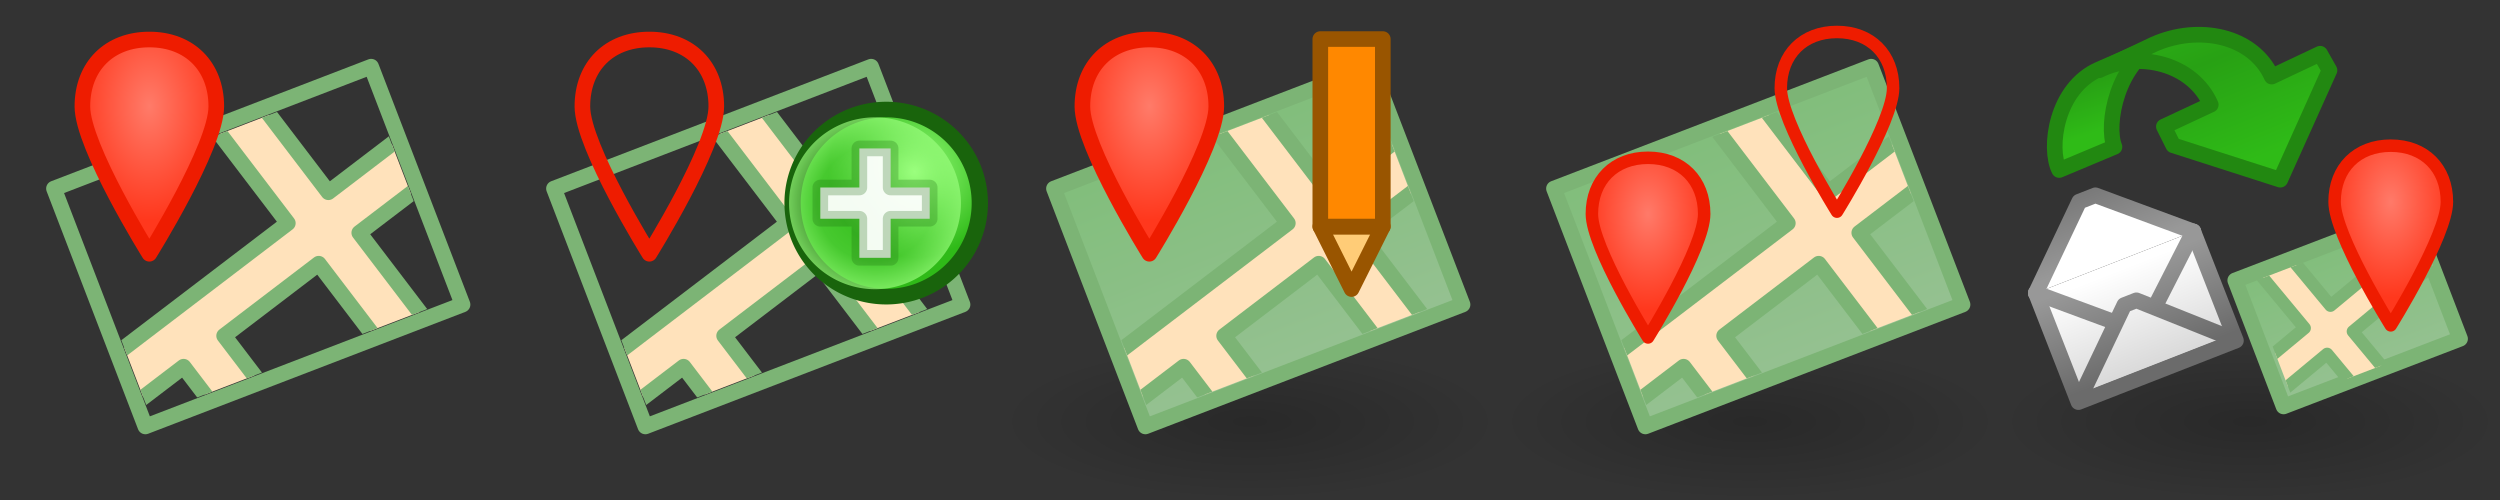 <?xml version="1.0" encoding="UTF-8" standalone="no"?>
<!-- Created with Inkscape (http://www.inkscape.org/) -->

<svg
   xmlns:dc="http://purl.org/dc/elements/1.1/"
   xmlns:cc="http://creativecommons.org/ns#"
   xmlns:rdf="http://www.w3.org/1999/02/22-rdf-syntax-ns#"
   xmlns:svg="http://www.w3.org/2000/svg"
   xmlns="http://www.w3.org/2000/svg"
   xmlns:xlink="http://www.w3.org/1999/xlink"
   xmlns:inkscape="http://www.inkscape.org/namespaces/inkscape"
   version="1.1"
   width="160"
   height="32"
   id="svg14106">
  <rect width="100%" height="100%" fill="#333333" stroke="none"/>
  <defs
     id="defs14108">
    <linearGradient
       id="linearGradient3872">
      <stop
         id="stop3874"
         style="stop-color:#ff7b69;stop-opacity:1"
         offset="0" />
      <stop
         id="stop3876"
         style="stop-color:#ff381d;stop-opacity:1"
         offset="1" />
    </linearGradient>
    <linearGradient
       id="linearGradient3864">
      <stop
         id="stop3866"
         style="stop-color:#95c191;stop-opacity:1"
         offset="0" />
      <stop
         id="stop3868"
         style="stop-color:#81be7b;stop-opacity:1"
         offset="1" />
    </linearGradient>
    <linearGradient
       id="linearGradient3592-9">
      <stop
         id="stop3594-6"
         style="stop-color:#000000;stop-opacity:0.2"
         offset="0" />
      <stop
         id="stop3596-3"
         style="stop-color:#000000;stop-opacity:0"
         offset="1" />
    </linearGradient>
    <radialGradient
       cx="2873.21"
       cy="11.074"
       r="6.25"
       fx="2873.21"
       fy="11.074"
       id="radialGradient4629"
       xlink:href="#linearGradient5195-0"
       gradientUnits="userSpaceOnUse"
       gradientTransform="matrix(0.845,-1.3923892e-6,1.3343892e-6,0.881,446.146,1.24)" />
    <linearGradient
       id="linearGradient5195-0">
      <stop
         id="stop5197-6"
         style="stop-color:#9bff7e;stop-opacity:1"
         offset="0" />
      <stop
         id="stop5199-2-2"
         style="stop-color:#2fba18;stop-opacity:1"
         offset="1" />
    </linearGradient>
    <radialGradient
       cx="2889"
       cy="5.5"
       r="5.5"
       fx="2889"
       fy="5.5"
       id="radialGradient4631"
       xlink:href="#linearGradient4073"
       gradientUnits="userSpaceOnUse" />
    <linearGradient
       id="linearGradient4073">
      <stop
         id="stop4075"
         style="stop-color:#9bff7e;stop-opacity:0"
         offset="0" />
      <stop
         id="stop4081"
         style="stop-color:#9bff7e;stop-opacity:0.224"
         offset="0.676" />
      <stop
         id="stop4077"
         style="stop-color:#9bff7e;stop-opacity:0.677"
         offset="1" />
    </linearGradient>
    <radialGradient
       cx="16"
       cy="27"
       r="16"
       fx="16"
       fy="27"
       id="radialGradient8587"
       xlink:href="#linearGradient3592-9"
       gradientUnits="userSpaceOnUse"
       gradientTransform="matrix(1,0,0,0.312,2240,1038.924)" />
    <linearGradient
       x1="1501"
       y1="5"
       x2="1503"
       y2="11"
       id="linearGradient8595"
       xlink:href="#linearGradient6008"
       gradientUnits="userSpaceOnUse"
       gradientTransform="translate(1.1345935e-4,1020.562)" />
    <linearGradient
       id="linearGradient6008">
      <stop
         id="stop6010"
         style="stop-color:#2fba18;stop-opacity:1"
         offset="0" />
      <stop
         id="stop6120"
         style="stop-color:#28a114;stop-opacity:1"
         offset="0.5" />
      <stop
         id="stop6012"
         style="stop-color:#2fbb17;stop-opacity:1"
         offset="1" />
    </linearGradient>
    <linearGradient
       x1="1498.807"
       y1="4.216"
       x2="1504"
       y2="17"
       id="linearGradient8597"
       xlink:href="#linearGradient6008"
       gradientUnits="userSpaceOnUse"
       gradientTransform="translate(-3.2806452e-6,1020.562)" />
    <linearGradient
       x1="2282.939"
       y1="57"
       x2="2282.939"
       y2="41.783"
       id="linearGradient8609"
       xlink:href="#linearGradient3795"
       gradientUnits="userSpaceOnUse"
       gradientTransform="matrix(0.756,0,0,0.756,666.19,1036.285)" />
    <linearGradient
       id="linearGradient3795">
      <stop
         id="stop3797"
         style="stop-color:#dadada;stop-opacity:1"
         offset="0" />
      <stop
         id="stop3799"
         style="stop-color:#ffffff;stop-opacity:1"
         offset="1" />
    </linearGradient>
    <linearGradient
       x1="2281.616"
       y1="41.783"
       x2="2281.616"
       y2="57"
       id="linearGradient8611"
       xlink:href="#linearGradient3633-25"
       gradientUnits="userSpaceOnUse"
       gradientTransform="matrix(0.756,0,0,0.756,666.19,1036.285)" />
    <linearGradient
       id="linearGradient3633-25">
      <stop
         id="stop3635-50"
         style="stop-color:#989898;stop-opacity:1"
         offset="0" />
      <stop
         id="stop3637-9"
         style="stop-color:#6b6b6b;stop-opacity:1"
         offset="1" />
    </linearGradient>
    <linearGradient
       x1="2254.116"
       y1="43.283"
       x2="2254.116"
       y2="58.5"
       id="linearGradient8613"
       xlink:href="#linearGradient3633-25"
       gradientUnits="userSpaceOnUse"
       gradientTransform="matrix(0.756,0,0,0.756,686.973,1035.151)" />
    <linearGradient
       x1="2254.116"
       y1="58.5"
       x2="2254.116"
       y2="43.283"
       id="linearGradient8615"
       xlink:href="#linearGradient3795"
       gradientUnits="userSpaceOnUse"
       gradientTransform="matrix(0.756,0,0,0.756,686.973,1035.151)" />
    <linearGradient
       x1="2255.439"
       y1="43.283"
       x2="2255.439"
       y2="58.5"
       id="linearGradient8617"
       xlink:href="#linearGradient3633-25"
       gradientUnits="userSpaceOnUse"
       gradientTransform="matrix(0.756,0,0,0.756,686.973,1035.151)" />
    <linearGradient
       x1="2254.116"
       y1="43.283"
       x2="2254.116"
       y2="58.5"
       id="linearGradient8619"
       xlink:href="#linearGradient3633-25"
       gradientUnits="userSpaceOnUse"
       gradientTransform="matrix(0.756,0,0,-0.756,686.973,1098.573)" />
    <clipPath
       id="clipPath4005">
      <rect
         width="19"
         height="14"
         x="-24.5"
         y="1062.862"
         transform="scale(-1,1)"
         id="rect4007"
         style="fill:#ff0fe5;fill-opacity:0.321;stroke:none" />
    </clipPath>
    <linearGradient
       id="linearGradient3872-3">
      <stop
         id="stop3874-8"
         style="stop-color:#ff7a69;stop-opacity:1"
         offset="0" />
      <stop
         id="stop3876-8"
         style="stop-color:#ff381d;stop-opacity:1"
         offset="1" />
    </linearGradient>
    <radialGradient
       cx="16"
       cy="27"
       r="16"
       fx="16"
       fy="27"
       id="radialGradient3119"
       xlink:href="#linearGradient3592-9"
       gradientUnits="userSpaceOnUse"
       gradientTransform="matrix(1,0,0,0.312,-2.0003e-4,1038.925)" />
    <linearGradient
       x1="23"
       y1="57"
       x2="23"
       y2="42"
       id="linearGradient3121"
       xlink:href="#linearGradient3864"
       gradientUnits="userSpaceOnUse"
       gradientTransform="translate(0,1020.362)" />
    <linearGradient
       x1="128"
       y1="54"
       x2="128"
       y2="44"
       id="linearGradient4136"
       xlink:href="#linearGradient3864"
       gradientUnits="userSpaceOnUse"
       gradientTransform="matrix(0.864,0,0,0.864,-340.783,982.448)" />
    <clipPath
       id="clipPath4138">
      <rect
         width="11.404"
         height="7.948"
         x="-237.257"
         y="1020.95"
         transform="matrix(0.934,-0.358,0.358,0.934,0,0)"
         id="rect4140"
         style="fill:#f800de;fill-opacity:0.402;stroke:none" />
    </clipPath>
    <radialGradient
       cx="15"
       cy="40.059"
       r="5.5"
       fx="15"
       fy="40.059"
       id="radialGradient3927"
       xlink:href="#linearGradient3872"
       gradientUnits="userSpaceOnUse"
       gradientTransform="matrix(0.857,0,0,1.324,1.703,1005.619)" />
    <radialGradient
       cx="15"
       cy="40.059"
       r="5.5"
       fx="15"
       fy="40.059"
       id="radialGradient3933"
       xlink:href="#linearGradient3872-3"
       gradientUnits="userSpaceOnUse"
       gradientTransform="matrix(0.719,0,0,1.111,90.213,982.559)" />
  </defs>
  <g
     transform="translate(0,-1020.362)"
     id="layer1">
    <use
       transform="translate(32,0)"
       id="use4086"
       x="0"
       y="0"
       width="160"
       height="32"
       xlink:href="#use4084" />
    <use
       transform="translate(32,0)"
       id="use4084"
       x="0"
       y="0"
       width="160"
       height="32"
       xlink:href="#g4074" />
    <use
       transform="translate(96,0)"
       id="use3928"
       x="0"
       y="0"
       width="160"
       height="32"
       xlink:href="#g4019" />
    <g
       transform="translate(-2112,3.8359375e-4)"
       id="g4371">
      <rect
         width="32"
         height="10"
         x="2240"
         y="1042.362"
         id="use4191"
         style="fill:url(#radialGradient8587);fill-opacity:1;fill-rule:evenodd;stroke:none" />
      <g
         transform="translate(735.788,-0.3)"
         id="use6091">
        <path
           d="m 1510.563,1025.093 c -2.78,1.201 -3.266,5.063 -2.562,6.45 l 3.537,-1.482 c -0.575,-1.415 0.158,-5.461 2.922,-6.66 z"
           inkscape:connector-curvature="0"
           id="path8591"
           style="fill:url(#linearGradient8595);fill-opacity:1;stroke:#228811;stroke-width:1;stroke-linecap:round;stroke-linejoin:round;stroke-miterlimit:4;stroke-opacity:1;stroke-dasharray:none;stroke-dashoffset:0" />
        <path
           d="m 1517.7,1027.362 -3,1.4 0.6,1.2 6.85,2.2 3.15,-7 -0.6,-1.062 -3.1,1.463 c -1.2,-2.643 -4.696,-3.336 -7.556,-2.058 l -3.481,1.652 c 2.547,-1.271 5.997,-0.426 7.138,2.206 z"
           inkscape:connector-curvature="0"
           id="path8593"
           style="fill:url(#linearGradient8597);fill-opacity:1;stroke:#228811;stroke-width:1;stroke-linecap:round;stroke-linejoin:round;stroke-miterlimit:4;stroke-opacity:1;stroke-dasharray:none;stroke-dashoffset:0" />
      </g>
      <g
         transform="matrix(0.517,-0.202,0.202,0.517,794.258,969.117)"
         id="use6095"
         style="stroke-width:1.802;stroke-miterlimit:4;stroke-dasharray:none">
        <path
           d="m 2403.5,1066.862 0,13.5 -19.5,0 0,-13.5"
           inkscape:connector-curvature="0"
           id="path8601"
           style="fill:url(#linearGradient8609);fill-opacity:1;stroke:url(#linearGradient8611);stroke-width:1.802;stroke-linecap:round;stroke-linejoin:round;stroke-miterlimit:4;stroke-opacity:1;stroke-dasharray:none" />
        <path
           d="m 2384,1066.862 9,8 1.5,0 9,-8"
           inkscape:connector-curvature="0"
           id="path8603"
           style="fill:none;stroke:url(#linearGradient8613);stroke-width:1.802;stroke-linecap:round;stroke-linejoin:round;stroke-miterlimit:4;stroke-opacity:1;stroke-dasharray:none" />
        <path
           d="m 2384.861,1079.502 8.139,-7.64 1.5,0 8.139,7.64"
           inkscape:connector-curvature="0"
           id="path8605"
           style="fill:url(#linearGradient8615);fill-opacity:1;stroke:url(#linearGradient8617);stroke-width:1.802;stroke-linecap:round;stroke-linejoin:round;stroke-miterlimit:4;stroke-opacity:1;stroke-dasharray:none" />
        <path
           d="m 2384,1066.862 8.5,-8 2,0 9,8"
           inkscape:connector-curvature="0"
           id="path8607"
           style="fill:#ffffff;fill-opacity:1;stroke:url(#linearGradient8619);stroke-width:1.802;stroke-linecap:round;stroke-linejoin:round;stroke-miterlimit:4;stroke-opacity:1;stroke-dasharray:none" />
      </g>
    </g>
    <g
       transform="translate(-2827.5,19.5)"
       id="g5344">
      <path
         d="m 2877.999,12.878 a 5.75,6 0 1 1 -5e-4,-0.023"
         transform="matrix(1.042,0,0,0.998,-108.668,1000.884)"
         id="path5322"
         style="fill:url(#radialGradient4629);fill-opacity:1;stroke:#19640c;stroke-width:1;stroke-linecap:round;stroke-linejoin:round;stroke-miterlimit:4;stroke-opacity:1;stroke-dasharray:none" />
      <path
         d="m 2894.499,5.389 a 5.5,5.5 0 1 1 -5e-4,-0.021"
         transform="translate(-5.5,1008.362)"
         id="path5334"
         style="fill:url(#radialGradient4631);fill-opacity:1;stroke:none" />
      <path
         d="m 2880,1014.862 0,-2 2.5,0 0,-2.5 2,0 0,2.5 2.5,0 0,2 -2.5,0 0,2.5 -2,0 0,-2.5 z"
         inkscape:connector-curvature="0"
         id="path5290"
         style="fill:#ffffff;fill-opacity:0.941;stroke:#19640c;stroke-width:1px;stroke-linecap:round;stroke-linejoin:round;stroke-opacity:0.251" />
    </g>
    <g
       transform="translate(-68,0)"
       id="g6242">
      <path
         d="m 152.5,1034.862 2,4 2,-4 z"
         inkscape:connector-curvature="0"
         id="path3966-4-44"
         style="fill:#ffcc77;fill-opacity:1;stroke:#995500;stroke-width:1px;stroke-linecap:butt;stroke-linejoin:round;stroke-opacity:1" />
      <path
         d="m 152.5,1022.862 4,0 0,12 -4,0 z"
         inkscape:connector-curvature="0"
         id="path3158-9-6-5"
         style="fill:#ff8800;fill-opacity:1;stroke:#995500;stroke-width:1px;stroke-linecap:round;stroke-linejoin:round;stroke-opacity:1" />
    </g>
    <g
       id="g4074">
      <g
         transform="translate(0,1.7382813e-5)"
         id="g4019">
        <rect
           width="32"
           height="10"
           x="0"
           y="1042.362"
           id="use5170"
           style="fill:url(#radialGradient3119);fill-opacity:1;fill-rule:evenodd;stroke:none" />
        <g
           transform="matrix(1.015,-0.39,0.39,1.015,-415.943,-43.918)"
           id="use4017">
          <path
             d="m 5,1077.362 0,-15 20,0 0,15 z"
             inkscape:connector-curvature="0"
             id="path3101"
             style="fill:url(#linearGradient3121);fill-opacity:1;stroke:#7cb475;stroke-width:0.92;stroke-linecap:round;stroke-linejoin:round;stroke-miterlimit:4;stroke-opacity:1;stroke-dasharray:none" />
          <path
             d="m 16.914,1057.8 3.085,10.558 4.799,-1.403 0.841,2.88 -4.799,1.403 3.646,12.478 -2.88,0.842 -3.646,-12.478 -6.719,1.964 3.646,12.478 -2.88,0.842 -3.646,-12.478 -13.438,3.927 -0.841,-2.88 23.037,-6.732 -3.085,-10.558 z"
             inkscape:connector-curvature="0"
             clip-path="url(#clipPath4005)"
             id="path3103"
             style="fill:#ffe2bb;fill-opacity:1;stroke:#7cb475;stroke-width:0.92;stroke-linecap:round;stroke-linejoin:round;stroke-miterlimit:4;stroke-opacity:1;stroke-dasharray:none;stroke-dashoffset:0" />
        </g>
      </g>
      <g
         transform="translate(-5,-31.5)"
         id="g3913">
        <path
           d="m 14.558,1054.391 c -2.571,0 -4.285,1.714 -4.285,4.285 0,2.571 4.285,9.427 4.285,9.427 0,0 4.285,-6.856 4.285,-9.427 0,-2.571 -1.714,-4.285 -4.285,-4.285 z"
           inkscape:connector-curvature="0"
           id="path3862"
           style="fill:url(#radialGradient3927);fill-opacity:1;stroke:#ee1c00;stroke-width:1;stroke-linecap:round;stroke-linejoin:round;stroke-miterlimit:4;stroke-opacity:1;stroke-dasharray:none" />
      </g>
    </g>
    <g
       transform="translate(4.48,6.998)"
       id="g3908">
      <path
         d="m 100.994,1023.462 c -2.156,0 -3.594,1.438 -3.594,3.594 0,2.156 3.594,7.906 3.594,7.906 0,0 3.594,-5.75 3.594,-7.906 0,-2.156 -1.438,-3.594 -3.594,-3.594 z"
         inkscape:connector-curvature="0"
         id="path3862-4"
         style="fill:url(#radialGradient3933);fill-opacity:1;stroke:#ee1c00;stroke-width:0.8;stroke-linecap:round;stroke-linejoin:round;stroke-miterlimit:4;stroke-opacity:1;stroke-dasharray:none" />
    </g>
    <use
       transform="translate(12.091,-8.052)"
       id="use3918"
       x="0"
       y="0"
       width="160"
       height="32"
       xlink:href="#g3908" />
    <rect
       width="12.095"
       height="8.639"
       x="-237.976"
       y="1020.461"
       transform="matrix(0.934,-0.358,0.358,0.934,0,0)"
       id="rect4088"
       style="fill:url(#linearGradient4136);fill-opacity:1;stroke:#7cb475;stroke-width:1;stroke-linecap:round;stroke-linejoin:round;stroke-miterlimit:4;stroke-opacity:1;stroke-dasharray:none;stroke-dashoffset:0" />
    <path
       d="m 159.121,1031.646 -9.972,8.276 -4.414,-5.318 -1.652,1.439 4.414,5.318 -5.983,4.966 1.439,1.652 5.983,-4.966 3.862,4.654 1.652,-1.439 -3.862,-4.654 9.972,-8.276 z"
       inkscape:connector-curvature="0"
       clip-path="url(#clipPath4138)"
       id="path4102"
       style="fill:#ffe2bb;fill-opacity:1;stroke:#7cb475;stroke-width:0.8;stroke-linecap:round;stroke-linejoin:round;stroke-miterlimit:4;stroke-opacity:1;stroke-dasharray:none" />
    <use
       transform="translate(47.534,-0.775)"
       id="use4123"
       x="0"
       y="0"
       width="160"
       height="32"
       xlink:href="#g3908" />
  </g>
</svg>
